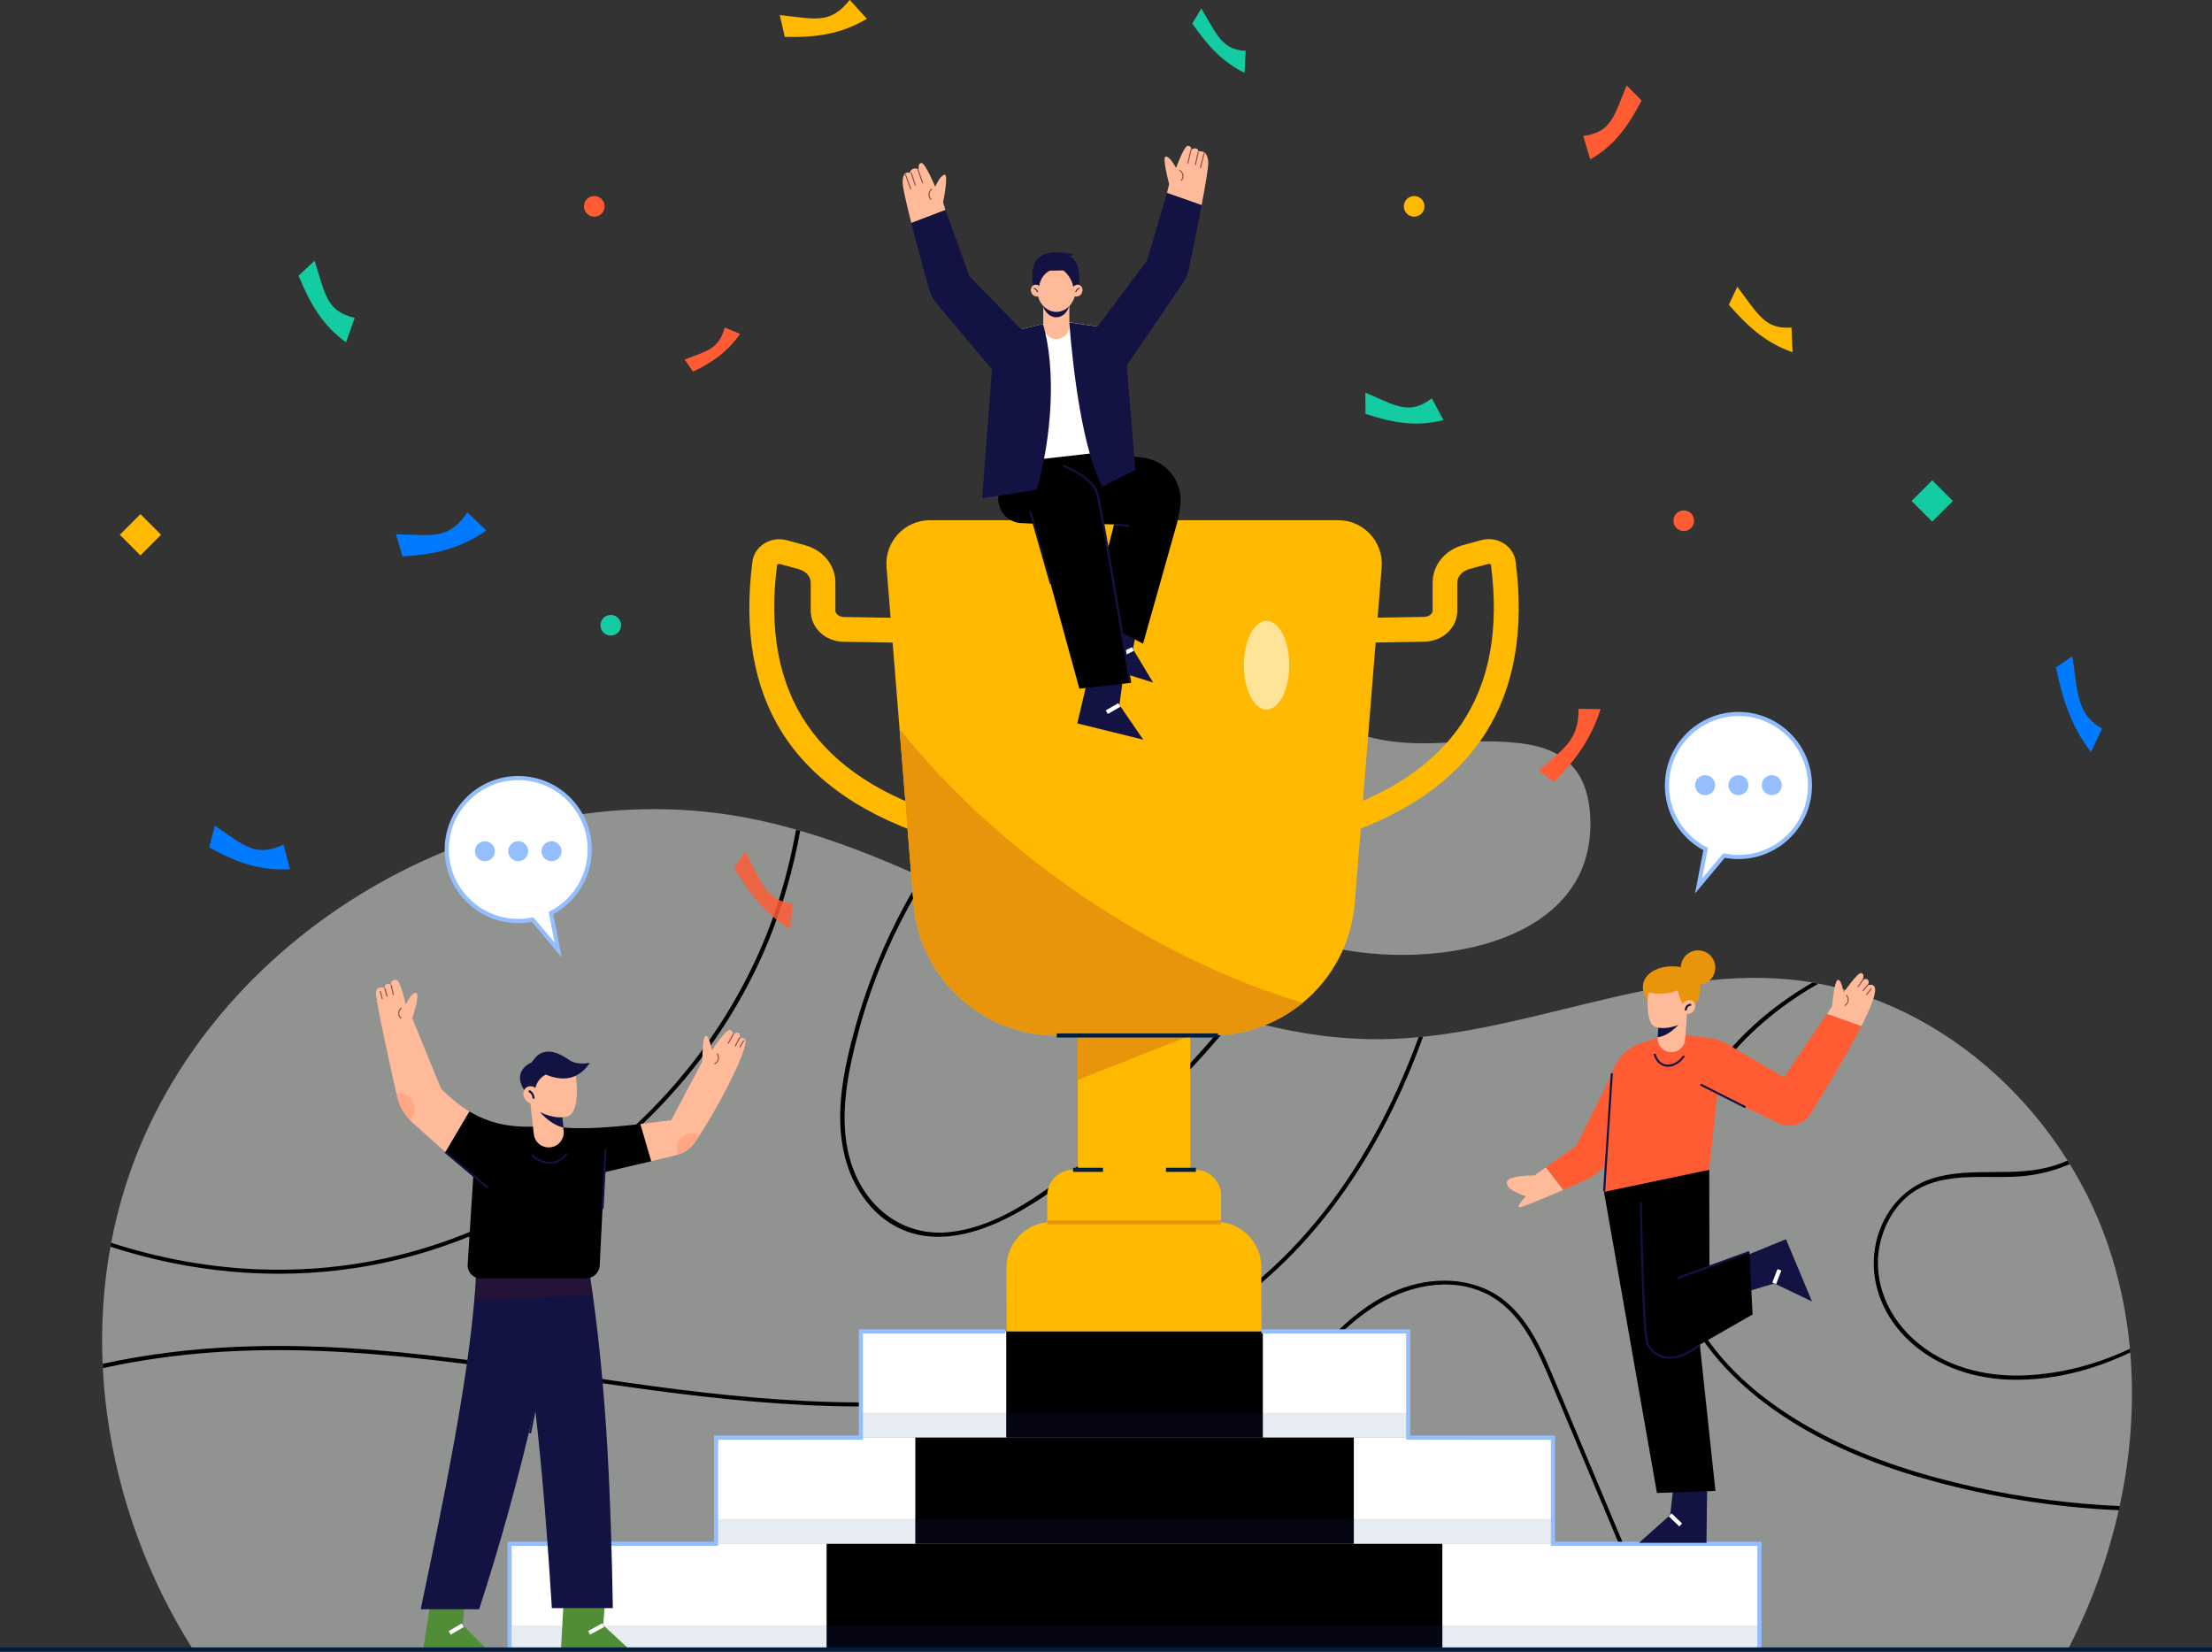 <svg width="2144" height="1601" viewBox="0 0 2144 1601" fill="none" xmlns="http://www.w3.org/2000/svg">
<rect x="0" y="0" width="2144" height="1601" fill="#333333" stroke="none"/>
<g clip-path="url(#clip0_10007_71431)">
<g opacity="0.5">
<path d="M2043.4 1207.2C1997.8 1072.9 1875.6 962.702 1734.4 949.302C1601.1 936.602 1472.4 1005.9 1338.5 1007.2C1122 1009.2 942.3 837.402 730.2 793.902C483.7 743.302 211.7 896.502 127 1133.5C72.4 1286.5 100.3 1462 187 1598.6H2004.4C2066.3 1478.6 2086.7 1334.8 2043.4 1207.2Z" fill="#F0F3EE"/>
</g>
<path d="M346 1228.7C521.7 1201.3 677.7 1075.9 744.9 911.801C759 877.301 769 841.601 775.6 805.301C774.3 804.901 772.9 804.501 771.6 804.201C767.1 828.601 761.3 852.801 753.5 876.601C726.1 960.901 675.4 1036.6 609.9 1096.1C544.8 1155.2 465.1 1198.4 379.3 1218.3C290.5 1238.9 196.6 1233.1 110 1205.2C109.2 1205 108.5 1204.7 107.7 1204.4C107.4 1205.7 107.2 1207 107 1208.3C183.8 1233.3 266 1241.2 346 1228.7Z" fill="#000000"/>
<path d="M631.4 1347.3C762.5 1364.8 897.2 1374.2 1026.8 1341C1085.6 1325.9 1142.4 1302 1192.1 1267.1C1242.1 1232 1283.4 1186.1 1316.2 1134.8C1342.4 1093.8 1362.9 1050.1 1379.3 1004.9C1377.9 1005 1376.4 1005.2 1375 1005.3C1363.8 1035.9 1350.7 1065.8 1335.1 1094.8C1304.9 1150.9 1265.7 1202.7 1216.5 1243.5C1168 1283.8 1110.6 1312.1 1050.4 1330.3C923.3 1368.8 788.6 1363 658.3 1346.8C515.9 1329 373.3 1299 229 1305.4C185.9 1307.3 142.2 1312.5 99.6 1321.8C99.7 1323.2 99.7 1324.6 99.8 1326C134.6 1318.3 170 1313.4 205.3 1310.8C348.3 1300.4 490.3 1328.4 631.4 1347.3Z" fill="#000000"/>
<path d="M1914.7 1441.5C1864.3 1430.4 1814.6 1415 1768.6 1391.4C1725.8 1369.3 1685.4 1340 1656.8 1300.7C1627.4 1260.3 1613.4 1211.4 1617.7 1161.6C1625.8 1070.1 1685.4 996.9 1762.5 953.4C1760.5 953 1758.6 952.7 1756.6 952.4C1691.9 989.8 1640.3 1047.1 1620.6 1122.4C1608 1170.4 1610.9 1221.4 1632 1266.6C1652.2 1310 1687 1344.7 1726.3 1371.1C1767.8 1399 1814.7 1418.6 1862.7 1432.4C1920.2 1449 1979.6 1459.2 2039.3 1463C2044.1 1463.3 2048.9 1463.5 2053.7 1463.7C2054 1462.4 2054.3 1461.1 2054.6 1459.7C2007.5 1457.6 1960.7 1451.6 1914.7 1441.5Z" fill="#000000"/>
<path d="M866.1 907.401C875.2 888.201 885.4 869.501 896.5 851.501C895.3 850.901 894 850.401 892.8 849.801C884.8 862.801 877.3 876.001 870.4 889.601C853.1 923.401 839.2 959.001 829 995.601C817.9 1035.6 808.5 1079.5 818.8 1120.7C826.7 1152.5 847.5 1182.2 879.2 1193.6C915 1206.5 953.9 1193.1 985.6 1175.6C1020.1 1156.5 1051.8 1130.9 1081.7 1105.3C1111.8 1079.5 1140.2 1051.8 1166.7 1022.3C1177.4 1010.4 1187.7 998.201 1197.7 985.801C1196.3 985.401 1194.9 985.001 1193.5 984.501C1145.1 1044.3 1089.2 1098 1027 1143.6C995.1 1167 959.2 1190.6 918.9 1194.3C878.8 1198 845.2 1174.9 829.3 1138.8C811.7 1098.7 818.9 1053.1 829 1012.1C837.7 976.101 850.3 940.901 866.1 907.401Z" fill="#000000"/>
<path d="M1943.7 1337C1985.2 1339.2 2026.8 1328.9 2064.8 1310.8C2064.7 1309.6 2064.6 1308.4 2064.5 1307.2C2033 1322.1 1999 1331.3 1963.5 1333C1923.7 1334.9 1883.1 1324.5 1853.5 1296.9C1826.8 1272 1813.4 1235.7 1823.6 1199.9C1828.1 1184 1837.1 1169.1 1850 1158.6C1866.8 1145 1888.5 1141.5 1909.5 1140.9C1928.4 1140.3 1947.4 1141.7 1966.2 1139.3C1979.9 1137.5 1993.3 1133.8 2006.1 1128.3C2005.4 1127.2 2004.7 1126 2004 1124.9C1999.8 1126.7 1995.6 1128.3 1991.3 1129.6C1952.5 1142 1911 1130 1872.5 1142.3C1842.4 1151.9 1822.4 1178.8 1817.4 1209.4C1812.1 1241.5 1824.1 1272.7 1846.5 1295.7C1872.1 1321.8 1907.5 1335 1943.7 1337Z" fill="#000000"/>
<path d="M1561.9 1469.1C1543.9 1426.3 1525.9 1383.4 1508 1340.6C1495.4 1310.6 1482.2 1278 1455 1258.1C1426.3 1237.2 1387.4 1237.2 1355.3 1250C1321.3 1263.6 1294.3 1290 1271.2 1317.7C1225.3 1372.9 1192.3 1438.5 1174 1507.8C1166.2 1537.5 1161 1567.9 1158.7 1598.5H1162.8C1169.7 1508.9 1200.6 1421.1 1253 1347.7C1274.4 1317.7 1299.4 1287.8 1330.5 1267.4C1362.5 1246.4 1405.2 1236.3 1441 1254.1C1473.7 1270.4 1489.2 1306 1502.6 1337.8C1519.3 1377.6 1536 1417.3 1552.7 1457.1C1572.5 1504.2 1592.3 1551.3 1612 1598.4H1616.3C1598.2 1555.5 1580.1 1512.3 1561.9 1469.1Z" fill="#000000"/>
<g opacity="0.5">
<path d="M1391.8 720.201C1365.9 721.001 1339.8 719.901 1309.7 709.001C1245.5 685.701 1165.5 723.901 1164.9 798.001C1164.5 855.501 1217.4 893.601 1266.4 911.101C1358.8 944.201 1550.2 926.801 1541.2 789.501C1538.3 745.601 1515 725.101 1472.9 720.301C1443.2 716.801 1417.5 719.401 1391.8 720.201Z" fill="#F0F3EE"/>
</g>
<path d="M1737.5 341.4C1712.3 332.7 1695.1 317.6 1675.7 295.4L1683.9 277.9C1704.3 304.9 1710.9 319.5 1736.4 317.4L1737.5 341.4Z" fill="#FFB900"/>
<path d="M2026.7 728.9C2008 704.5 1999.6 679.5 1992.7 646.7L2008.7 636.1C2014.2 674 2013.2 691.7 2037.4 706.3L2026.7 728.9Z" fill="#007BFF"/>
<path d="M1399.1 407.2C1372.6 413.8 1350.5 410 1323.5 401.1L1323.4 380.6C1353.4 393.3 1365.7 402.7 1387.8 386.1L1399.1 407.2Z" fill="#14CCA1"/>
<path d="M717.3 323.6C704.8 341.4 690.7 351 671.7 360.2L663.6 348.5C685.7 339.8 696.4 338.7 702.5 317.5L717.3 323.6Z" fill="#FF5C33"/>
<path d="M281.1 842.501C251.3 844.001 229 835.801 202.8 821.301L208.2 800.301C236.5 819.201 247 831.301 274.8 818.701L281.1 842.501Z" fill="#007BFF"/>
<path d="M335.4 331.801C312.7 315.301 300.8 295.001 289.4 267.201L304.9 252.701C315.4 285.501 316.5 301.901 343.8 308.001L335.4 331.801Z" fill="#14CCA1"/>
<path d="M471.4 514.101C445.6 532.101 421.4 537.301 390.2 539.301L383.8 517.801C419.2 518.601 435 523.301 453 496.701L471.4 514.101Z" fill="#007BFF"/>
<path d="M840.2 18.2C814.4 33.4 790.7 36.4 760.7 35.8L755.8 14.6C789.7 18.2 804.6 24 823.6 -0.1L840.2 18.2Z" fill="#FFB900"/>
<path d="M1206.3 70.601C1184.8 60.001 1170.8 44.601 1155.6 22.801L1164.4 8.301C1180.1 34.501 1184.7 48.201 1207.4 49.301L1206.3 70.601Z" fill="#14CCA1"/>
<path d="M1541.4 154.601C1565 140.701 1578 122.601 1591.1 97.401L1576.7 82.801C1564.2 112.801 1562.1 128.001 1534.6 131.801L1541.4 154.601Z" fill="#FF5C33"/>
<g opacity="0.837">
<path d="M765.8 900.201C742 886.101 727.3 867.201 711.5 840.901L722.5 825.201C738.5 856.501 742.8 872.601 768.6 876.001L765.8 900.201Z" fill="#FF5C33"/>
</g>
<path d="M1551.4 687.3C1541.9 716.7 1527.4 736.2 1506.4 757.9L1491.4 746.9C1516.7 724.4 1530.1 717.5 1530 687L1551.4 687.3Z" fill="#FF5C33"/>
<path d="M576 210C581.523 210 586 205.523 586 200C586 194.477 581.523 190 576 190C570.477 190 566 194.477 566 200C566 205.523 570.477 210 576 210Z" fill="#FF5C33"/>
<path d="M1370.7 210C1376.22 210 1380.7 205.523 1380.7 200C1380.7 194.477 1376.22 190 1370.7 190C1365.18 190 1360.7 194.477 1360.7 200C1360.7 205.523 1365.18 210 1370.7 210Z" fill="#FFB900"/>
<path d="M1632 514.701C1637.52 514.701 1642 510.224 1642 504.701C1642 499.178 1637.52 494.701 1632 494.701C1626.48 494.701 1622 499.178 1622 504.701C1622 510.224 1626.48 514.701 1632 514.701Z" fill="#FF5C33"/>
<path d="M592 616C597.523 616 602 611.523 602 606C602 600.477 597.523 596 592 596C586.477 596 582 600.477 582 606C582 611.523 586.477 616 592 616Z" fill="#14CCA1"/>
<path d="M136.139 498.292L116.128 518.303L136.139 538.314L156.15 518.303L136.139 498.292Z" fill="#FFB900"/>
<path d="M1872.82 465.555L1852.81 485.566L1872.82 505.577L1892.83 485.566L1872.82 465.555Z" fill="#14CCA1"/>
<path d="M1183.5 1198.1L1015 1198.3V1159C1015 1145.1 1026.2 1133.8 1040.1 1133.8L1158.3 1133.7C1172.2 1133.7 1183.5 1144.9 1183.5 1158.8V1198.1Z" fill="#FFB900"/>
<path d="M1153.7 963.201H1044.7V1156.2H1153.7V963.201Z" fill="#FFB900"/>
<path d="M1044.7 1046.6V963.201H1153.7L1153.6 1003.7L1044.7 1046.6Z" fill="#E8950C"/>
<path d="M1286.7 814.301L1279.7 791.301C1407.3 752.701 1461.4 672.801 1445.1 547.201C1444.9 547.001 1443.6 546.201 1441.9 546.701L1424.3 551.501C1417.3 553.401 1412.5 558.701 1412.5 564.601V591.801C1412.5 608.301 1398.6 621.501 1380.8 621.901C1362.4 622.301 1330.9 622.801 1326.8 622.801V598.801C1329.7 598.801 1349.7 598.401 1380.4 597.901C1384.8 597.801 1388.6 595.001 1388.6 591.801V564.601C1388.6 547.701 1400.5 533.101 1418.1 528.301L1435.7 523.501C1443.4 521.401 1451.6 522.701 1458.2 527.101C1464.2 531.101 1468.1 537.301 1469 544.101C1477.6 610.101 1468 665.901 1440.4 709.701C1410.6 757.301 1358.9 792.501 1286.7 814.301Z" fill="#FFB900"/>
<path d="M911.6 814.301C839.4 792.501 787.7 757.301 757.9 709.801C730.4 665.901 720.8 610.201 729.3 544.201C730.2 537.401 734.1 531.201 740.1 527.201C746.7 522.801 754.9 521.501 762.6 523.601L780.2 528.401C797.8 533.201 809.7 547.701 809.7 564.701V591.901C809.7 595.101 813.5 597.901 817.9 598.001C848.6 598.601 868.6 598.901 871.5 598.901V622.901C867.3 622.901 835.8 622.301 817.5 622.001C799.7 621.701 785.8 608.501 785.8 591.901V564.701C785.8 558.801 781.1 553.501 774 551.601L756.4 546.801C754.7 546.301 753.4 547.101 753.2 547.501C737 672.901 791.1 752.801 918.7 791.401L911.6 814.301Z" fill="#FFB900"/>
<path d="M1339.2 549.701L1313.1 875.401C1310 914.401 1290.9 948.701 1262.7 971.901C1238.6 991.701 1207.7 1003.6 1174.2 1003.6H1024.3C951.7 1003.6 891.2 947.801 885.4 875.401L871.9 706.401L859.3 549.701C857.3 525.201 876.7 504.201 901.3 504.201H1297.1C1321.7 504.201 1341.1 525.201 1339.2 549.701Z" fill="#FFB900"/>
<path d="M1262.7 971.9C1238.6 991.7 1207.7 1003.6 1174.2 1003.6H1024.3C951.7 1003.6 891.2 947.8 885.4 875.4L871.9 706.4C966.8 826.3 1118.2 929.2 1262.7 971.9Z" fill="#E8950C"/>
<path d="M1180.5 1001.6H1024.3V1005.6H1180.5V1001.6Z" fill="#001F40"/>
<path d="M1069.1 1131.8H1040.1V1135.8H1069.1V1131.8Z" fill="#001F40"/>
<path d="M1159.1 1131.8H1130.1V1135.8H1159.1V1131.8Z" fill="#001F40"/>
<path d="M1222.7 1293.3L975.7 1293.6L975.6 1228.4C975.6 1204.1 995.3 1184.3 1019.6 1184.3L1178.4 1184.1C1202.7 1184.1 1222.5 1203.8 1222.5 1228.1L1222.7 1293.3Z" fill="#FFB900"/>
<path d="M1183.3 1182.7H1015.1V1186.7H1183.3V1182.7Z" fill="#E8950C"/>
<path opacity="0.6" d="M1227.6 687.701C1239.75 687.701 1249.6 668.449 1249.6 644.701C1249.6 620.953 1239.75 601.701 1227.6 601.701C1215.45 601.701 1205.6 620.953 1205.6 644.701C1205.6 668.449 1215.45 687.701 1227.6 687.701Z" fill="white"/>
<path d="M1705.3 1496.3H493.9V1599.3H1705.3V1496.3Z" fill="white"/>
<path d="M1505.2 1393.4H694.1V1496.4H1505.2V1393.4Z" fill="white"/>
<path d="M1364.9 1290.4H834.4V1393.4H1364.9V1290.4Z" fill="white"/>
<path d="M1398 1496.3H801.2V1599.3H1398V1496.3Z" fill="#000000"/>
<path d="M1312.2 1393.3H887.2V1496.3H1312.2V1393.3Z" fill="#000000"/>
<path d="M1224 1290.4H975.3V1393.4H1224V1290.4Z" fill="#000000"/>
<path opacity="0.1" d="M975.3 1369.3H834.4V1393.3H975.3V1369.3Z" fill="#003E80"/>
<path opacity="0.1" d="M1364.9 1369.3H1224V1393.3H1364.9V1369.3Z" fill="#003E80"/>
<path opacity="0.3" d="M1224 1369.3H975.3V1393.3H1224V1369.3Z" fill="#121243"/>
<path opacity="0.1" d="M887.1 1472.2H694.1V1496.2H887.1V1472.2Z" fill="#003E80"/>
<path opacity="0.1" d="M1505.1 1472.2H1312.1V1496.2H1505.1V1472.2Z" fill="#003E80"/>
<path opacity="0.3" d="M1312.2 1472.2H887.2V1496.2H1312.2V1472.2Z" fill="#121243"/>
<path opacity="0.1" d="M801.2 1575.3H493.9V1599.3H801.2V1575.3Z" fill="#003E80"/>
<path opacity="0.1" d="M1705.3 1575.3H1398V1599.3H1705.3V1575.3Z" fill="#003E80"/>
<path opacity="0.3" d="M1398 1575.3H801.2V1599.3H1398V1575.3Z" fill="#121243"/>
<path d="M495.9 1599.3H491.9V1494.3L692.1 1494.2V1391.4L832.4 1391.3V1288.4H974.3V1292.4H836.4V1395.3L696.1 1395.4V1498.2L495.9 1498.3V1599.3Z" fill="#95BEFF"/>
<path d="M1707.3 1599.3H1703.3V1498.3L1503.2 1498.2V1395.4L1362.9 1395.3V1292.4H1222.7V1288.4H1366.9V1391.3L1507.2 1391.4V1494.2L1707.3 1494.3V1599.3Z" fill="#95BEFF"/>
<path d="M1074.3 593.701L1059.4 643.201L1117.6 661.501L1098.1 629.001L1103.8 600.401L1074.3 593.701Z" fill="#121243"/>
<path d="M1097.18 627.229L1085.43 633.01L1087.19 636.599L1098.95 630.818L1097.18 627.229Z" fill="white"/>
<path d="M1064 439.302L1105 443.202C1113.4 444.002 1121.7 446.802 1128.3 452.002C1141.3 462.102 1146.4 477.802 1143.6 493.802C1142.9 497.902 1142 501.802 1141.4 505.002L1107.9 623.902L1057.1 596.802L1079.8 508.302L1028.2 506.702L1000.1 447.702L1010.3 400.602L1064 439.302Z" fill="#000000"/>
<path d="M1056.9 647.002L1044.2 701.102L1108.1 716.902L1085 683.202L1089.2 652.102L1056.9 647.002Z" fill="#121243"/>
<path d="M1083.97 681.506L1071.74 688.527L1073.73 691.996L1085.96 684.974L1083.97 681.506Z" fill="white"/>
<path d="M1002.3 507.501L1046.2 667.501L1095.5 661.901L1066.7 492.301C1063.9 477.501 1063.3 468.401 1040.7 457.201L1016.5 443.801L1010.3 400.701L973.6 424.601L967.7 480.801C966.3 494.401 976.4 506.401 989.8 507.001L1002.3 507.501Z" fill="#000000"/>
<path d="M1066.1 438.502L993 446.802C984.8 447.702 977.5 441.902 976.5 433.702L963.8 325.502L1024.7 310.602L1089.3 320.302L1077.4 427.102C1076.8 433.102 1072.1 437.802 1066.1 438.502Z" fill="white"/>
<path d="M914.1 196.201C914.1 196.201 919.8 168.301 915.4 169.301C911 170.301 906.5 181.001 906.5 181.001C906.5 181.001 896.8 157.801 893.1 158.001C889.4 158.201 890.5 164.101 890.5 164.101C890.5 164.101 883.6 160.801 881.8 167.601C881.8 167.601 874.9 164.301 874.9 177.001C874.9 181.601 878.6 197.601 883.3 216.101L916.4 203.501L914.1 196.201Z" fill="#FFBA9A"/>
<path d="M939.6 267.702L916.4 203.602L883.3 216.202C889.1 239.002 896.4 265.702 900.2 279.402C901.9 285.402 904.9 291.002 909.1 295.602L975.5 374.702L1004.2 334.002L939.6 267.702Z" fill="#121243"/>
<path d="M902.1 193.801C898.8 189.901 899.1 186.201 902.9 182.701L903.6 183.401C900.2 186.501 900 189.701 902.9 193.101L902.1 193.801Z" fill="#974245"/>
<path d="M890.123 163.918L889.178 164.246L893.897 177.851L894.841 177.524L890.123 163.918Z" fill="#974245"/>
<path d="M886.8 179.902L882.6 167.502L883.6 167.102L887.7 179.602L886.8 179.902Z" fill="#974245"/>
<path d="M882.3 183.401L877.1 169.101L878 168.701L883.3 183.101L882.3 183.401Z" fill="#974245"/>
<path d="M1171.1 156.901C1170.4 144.301 1161.8 146.801 1161.8 146.801C1160.1 141.301 1154.7 145.001 1154.7 145.001C1154.7 145.001 1155 141.301 1151.3 141.301C1147.6 141.301 1139.9 162.801 1139.9 162.801C1139.9 162.801 1134.7 152.401 1130.2 151.701C1125.7 151.001 1133.2 178.401 1133.2 178.401L1131.1 187.001L1164.7 198.801C1168.4 179.101 1171.4 161.701 1171.1 156.901Z" fill="#FFBA9A"/>
<path d="M1131.1 187.102L1111.7 252.702L1055.7 327.402L1087.7 360.702L1144.5 277.302C1148.4 272.402 1151.1 266.702 1152.3 260.502C1155.1 247.102 1160.5 221.502 1164.7 198.902L1131.1 187.102Z" fill="#121243"/>
<path d="M1145.4 175.4L1144.6 174.8C1147.1 171.1 1146.5 167.9 1142.8 165.2L1143.4 164.4C1147.6 167.5 1148.3 171.2 1145.4 175.4Z" fill="#974245"/>
<path d="M1154.06 144.457L1150.81 158.484L1151.78 158.71L1155.03 144.683L1154.06 144.457Z" fill="#974245"/>
<path d="M1160.94 146.955L1158.13 159.748L1159.11 159.963L1161.92 147.17L1160.94 146.955Z" fill="#974245"/>
<path d="M1164 163L1163 162.7L1166.7 147.9L1167.6 148.1L1164 163Z" fill="#974245"/>
<path d="M1023.9 328.602C1016.9 328.602 1011.2 322.902 1011.2 315.902V293.402H1036.5V316.002C1036.5 323.002 1030.9 328.602 1023.9 328.602Z" fill="#FFBA9A"/>
<path d="M1036.2 296.701C1032.2 310.801 1016 311.401 1011 296.701H1036.2Z" fill="#121243"/>
<path d="M1023.9 302.301C1034.23 302.301 1042.6 292.541 1042.6 280.501C1042.6 268.461 1034.23 258.701 1023.9 258.701C1013.57 258.701 1005.2 268.461 1005.2 280.501C1005.2 292.541 1013.57 302.301 1023.9 302.301Z" fill="#FFBA9A"/>
<path d="M1006.7 280.902C1007.8 265.902 1017.7 262.302 1017.7 262.302L1030.6 262.102C1035.9 266.102 1040.4 273.602 1040.7 281.402L1045.1 281.202C1047.9 266.502 1045.4 252.102 1036.9 248.802L1041.1 246.702C1006 238.902 997.3 253.002 1001.5 277.602L1006.7 280.902Z" fill="#121243"/>
<path d="M1009.1 279.502C1010.5 282.402 1009.5 285.802 1007 287.002C1004.4 288.202 1001.2 286.802 999.8 283.902C998.4 281.002 999.4 277.602 1001.9 276.402C1004.5 275.102 1007.7 276.502 1009.1 279.502Z" fill="#FFBA9A"/>
<path d="M1005.3 283.202C1004.7 281.502 1003.6 280.402 1001.9 279.802L1002.2 279.002C1004.2 279.702 1005.5 281.002 1006.2 283.002L1005.3 283.202Z" fill="#121243"/>
<path d="M1039.3 279.502C1037.9 282.402 1038.9 285.802 1041.4 287.002C1044 288.202 1047.2 286.802 1048.6 283.902C1050 281.002 1049 277.602 1046.5 276.402C1043.9 275.102 1040.7 276.502 1039.3 279.502Z" fill="#FFBA9A"/>
<path d="M1043 283.202L1042.2 282.902C1042.9 280.902 1044.2 279.602 1046.2 278.902L1046.5 279.702C1044.7 280.302 1043.6 281.502 1043 283.202Z" fill="#121243"/>
<path d="M1010.9 314C1023.9 357.8 1019.5 424.7 1004.7 474.8L952 483L963.9 325.5L1010.9 314Z" fill="#121243"/>
<path d="M1036.4 312.5C1040.4 363.2 1049.8 436.6 1068.5 471.7L1100.4 455.4L1089.4 320.3L1036.4 312.5Z" fill="#121243"/>
<path d="M1094.4 662.101C1094.1 660.401 1066.6 491.801 1062.2 477.501C1057.9 463.601 1030.1 452.201 1029.8 452.101L1030.6 450.201C1031.8 450.701 1059.6 462.001 1064.2 476.801C1068.7 491.201 1095.4 654.701 1096.5 661.701L1094.4 662.101Z" fill="#121243"/>
<path d="M999.538 495.447L997.615 495.996L1017.61 565.993L1019.54 565.444L999.538 495.447Z" fill="#121243"/>
<path d="M1094.3 510.701L1079.6 509.301L1079.8 507.301L1094.5 508.701L1094.3 510.701Z" fill="#121243"/>
<path d="M417.4 1552.8L409.9 1600H473.5L448.6 1575.1L450.5 1551.7L417.4 1552.8Z" fill="#518C36"/>
<path d="M447.506 1573.45L434.836 1580.9L436.865 1584.35L449.535 1576.89L447.506 1573.45Z" fill="white"/>
<path d="M548.7 1209C547.8 1214.6 546.9 1220.2 545.8 1225.7C544.1 1236.1 542.2 1246.5 540.4 1256.7C533.7 1293.5 526.4 1329.1 518.4 1363.5C518.4 1363.5 518.4 1363.5 518.4 1363.6C502.6 1433.2 484.4 1498.2 464.4 1559.7H407.8C430.6 1451 452.6 1343.5 459.7 1260.3C460.8 1248.1 461.5 1236.3 461.8 1225.2L548.7 1209Z" fill="#121243"/>
<path d="M546.4 1550.6L543.7 1599.1L611.5 1600L584.6 1575.1L586.6 1551.7L546.4 1550.6Z" fill="#518C36"/>
<path d="M583.726 1573.34L570.025 1580.8L571.938 1584.32L585.639 1576.86L583.726 1573.34Z" fill="white"/>
<path d="M594 1558.6H534.9C530.7 1491.4 525.7 1425.7 518.5 1363.7C518.5 1363.7 518.5 1363.7 518.5 1363.6C514.3 1327.2 509.3 1292 503.3 1258.5C501.4 1247.7 499.3 1237.1 497.2 1226.6L545.9 1225.8L570.1 1225.4C571.7 1235.3 573.2 1245.3 574.6 1255.3C588.3 1353.1 592.2 1455.3 594 1558.6Z" fill="#121243"/>
<path opacity="0.3" d="M574.6 1255.2L540.4 1256.8L503.3 1258.5L459.9 1260.5C461 1248.3 461.7 1236.5 462 1225.4L548.7 1209.1C547.8 1214.7 546.9 1220.3 545.8 1225.8L570 1225.4C571.7 1235.3 573.2 1245.2 574.6 1255.2Z" fill="#4A191B"/>
<path d="M514.7 1389.3L512.7 1388.9L532.8 1289.2L534.8 1289.6L514.7 1389.3Z" fill="#121243"/>
<path d="M533.1 1090.8C503.2 1094 478.7 1091.5 454.9 1077.2L431.7 1116.5L458.7 1140.6L453.3 1225.7C453 1230.7 455.7 1235.4 460.2 1237.7C461.9 1238.6 463.8 1239 465.8 1239H568C573.6 1239 578.5 1235.5 580.5 1230.3C581 1229 581.2 1227.7 581.3 1226.4L585.7 1136.2L631.5 1125.4L621 1089.4C585.8 1093.4 554.4 1095.5 533.1 1090.8Z" fill="#000000"/>
<path d="M454.8 1077.2L431.6 1116.5L399.5 1087.8C398.8 1087.2 398.1 1086.5 397.4 1085.8C391.2 1079.5 386.8 1071.6 384.9 1062.9C384.6 1061.8 384.4 1060.6 384.1 1059.4C377 1028.1 363.7 967.199 364.4 961.799C365.3 954.599 372.7 957.7 372.7 957.7C373.3 950.8 379 954.499 379 954.499C379 950.599 380.3 949.599 384.2 949.799C388.1 949.999 393.3 973.599 393.3 973.599C393.3 973.599 399.1 961.299 403.3 962.299C407.6 963.199 399.6 986.9 399.6 986.9L427.5 1055.3C436.9 1064.6 445.8 1071.7 454.8 1077.2Z" fill="#FFBA9A"/>
<path opacity="0.2" d="M401.9 1074.9C401.9 1079.1 400.2 1083 397.5 1085.8C391.3 1079.5 386.9 1071.6 385 1062.9C384.7 1061.8 384.5 1060.6 384.2 1059.4C384.9 1059.3 385.5 1059.3 386.2 1059.3C394.9 1059.3 401.9 1066.3 401.9 1074.9Z" fill="#FF5C33"/>
<path d="M388.5 987.5C385 983.8 385.1 980.1 388.7 976.4L389.4 977.1C386.2 980.4 386.1 983.6 389.2 986.8L388.5 987.5Z" fill="#974245"/>
<path d="M380.8 964.6L378.7 954.7L379.7 954.5L381.8 964.4L380.8 964.6Z" fill="#974245"/>
<path d="M374.8 966.1L372.4 957.9L373.4 957.6L375.8 965.8L374.8 966.1Z" fill="#974245"/>
<path d="M369.039 960.458L368.073 960.717L370.119 968.347L371.085 968.088L369.039 960.458Z" fill="#974245"/>
<path d="M678.4 1100.1C678 1100.9 677.5 1101.6 677 1102.3L674 1106.8C669.9 1112.9 663.8 1117.3 656.7 1119.3C656.3 1119.4 655.9 1119.5 655.5 1119.6L631.2 1125.4L620.7 1089.4C630.4 1088.2 640.4 1087 650.6 1085.7L680.7 1028.8C680.7 1028.8 680.7 1004.6 684 1003.9C687.3 1003.1 690 1018 690 1018C690 1018 703 998.299 707.1 998.299C711.2 998.299 710.1 1003.9 710.1 1003.9C710.1 1003.9 713.9 999.199 716.2 1001.4C717.4 1002.6 717.2 1006.8 717.2 1006.8C717.2 1006.8 718.7 1005.4 721.6 1006.6C727.4 1008.9 709.2 1050.7 678.4 1100.1Z" fill="#FFBA9A"/>
<path opacity="0.2" d="M678.4 1100.1C678 1100.9 677.5 1101.6 677 1102.3L674 1106.8C669.9 1112.9 663.8 1117.3 656.7 1119.3C656.1 1117.6 655.8 1115.9 655.8 1114.1C655.8 1105.4 662.8 1098.5 671.4 1098.5C673.9 1098.4 676.3 1099 678.4 1100.1Z" fill="#FF5C33"/>
<path d="M692.7 1031.7L692.2 1030.8C696.1 1028.5 696.9 1025.5 694.8 1021.4L695.7 1020.9C698 1025.5 697 1029.1 692.7 1031.7Z" fill="#974245"/>
<path d="M706.2 1011.7L705.3 1011.2L710.1 1002.4L711 1002.8L706.2 1011.7Z" fill="#974245"/>
<path d="M713 1014.4L712.1 1013.9L716.5 1005.3L717.4 1005.8L713 1014.4Z" fill="#974245"/>
<path d="M717.3 1015.3L716.5 1014.8L720.6 1008.1L721.5 1008.6L717.3 1015.3Z" fill="#974245"/>
<path d="M432.276 1115.83L430.991 1117.36L472.289 1152L473.574 1150.47L432.276 1115.83Z" fill="#121243"/>
<path d="M585 1171.7L583 1171.6L586 1114L588 1114.1L585 1171.7Z" fill="#121243"/>
<path d="M533.1 1128.1C526.6 1128.1 519.9 1125.2 514.9 1120L516.3 1118.6C521.5 1124 528.5 1126.7 535.2 1126C540.8 1125.4 545.6 1122.2 548.7 1117.1L550.4 1118.1C547 1123.7 541.7 1127.2 535.4 1127.9C534.7 1128.1 533.9 1128.1 533.1 1128.1Z" fill="#121243"/>
<path d="M533.5 1112C525.5 1112.9 518.3 1107.2 517.4 1099.2L513.6 1064.9L542.5 1061.7L546.3 1096C547.2 1103.9 541.5 1111.1 533.5 1112Z" fill="#FFBA9A"/>
<path d="M523.3 1077.7C529.9 1085.3 537.5 1090.7 546.2 1093L544.1 1074.5L523.3 1077.7Z" fill="#121243"/>
<path d="M557.9 1040.6C557.9 1040.6 563.5 1077 550.7 1081.7C538.8 1086.1 523.2 1077.7 523.2 1077.7L512.7 1047.1L526.3 1034.7L557.9 1040.6Z" fill="#FFBA9A"/>
<path d="M518.3 1058.4C519 1051.4 521.8 1045.4 528.9 1041.5C549.6 1049.9 562.5 1043.5 571.8 1030.1C571.8 1030.1 560 1032.6 552.8 1028C545.7 1023.4 527.3 1010 515.7 1029.4C499.5 1036.9 502.9 1050 509.5 1058.4H518.3Z" fill="#121243"/>
<path d="M519.454 1068.7C523.038 1066.62 523.992 1061.57 521.584 1057.41C519.175 1053.25 514.318 1051.57 510.733 1053.64C507.149 1055.72 506.196 1060.77 508.604 1064.93C511.012 1069.09 515.87 1070.78 519.454 1068.7Z" fill="#FFBA9A"/>
<path d="M516.3 1064.9C516.1 1061.7 514.7 1059.5 512.1 1058.2L513 1056.4C516.2 1058 518 1060.8 518.2 1064.7L516.3 1064.9Z" fill="#121243"/>
<path d="M502.3 754C540.6 754 571.6 785 571.6 823.3C571.6 850.1 556.3 873.4 534 884.9L540.9 920.6L516.2 891.2C511.7 892.1 507 892.6 502.2 892.6C463.9 892.6 432.9 861.6 432.9 823.3C433 785 464 754 502.3 754Z" fill="white"/>
<path d="M544.4 927.9L515.5 893.5C511.2 894.3 506.7 894.7 502.3 894.7C463 894.7 431 862.7 431 823.4C431 784.1 463 752.1 502.3 752.1C541.6 752.1 573.6 784.1 573.6 823.4C573.6 849.7 559.3 873.5 536.3 886.1L544.4 927.9ZM517 889.1L537.5 913.5L531.8 883.9L533.1 883.2C555.6 871.6 569.6 848.6 569.6 823.4C569.6 786.3 539.4 756.1 502.3 756.1C465.2 756.1 435 786.2 435 823.3C435 860.4 465.2 890.6 502.3 890.6C506.9 890.6 511.4 890.1 515.9 889.2L517 889.1Z" fill="#95BEFF"/>
<path d="M470 834.699C475.357 834.699 479.7 830.356 479.7 824.999C479.7 819.642 475.357 815.299 470 815.299C464.643 815.299 460.3 819.642 460.3 824.999C460.3 830.356 464.643 834.699 470 834.699Z" fill="#95BEFF"/>
<path d="M502.3 834.699C507.657 834.699 512 830.356 512 824.999C512 819.642 507.657 815.299 502.3 815.299C496.942 815.299 492.6 819.642 492.6 824.999C492.6 830.356 496.942 834.699 502.3 834.699Z" fill="#95BEFF"/>
<path d="M534.6 834.699C539.957 834.699 544.3 830.356 544.3 824.999C544.3 819.642 539.957 815.299 534.6 815.299C529.243 815.299 524.9 819.642 524.9 824.999C524.9 830.356 529.243 834.699 534.6 834.699Z" fill="#95BEFF"/>
<path d="M1569.5 1026.5L1527.8 1110.5L1498.3 1131.4L1515.2 1153.2C1522.9 1149.8 1530.3 1146.6 1536 1144.1C1543 1141 1549.3 1136.4 1554.5 1130.7L1585.4 1096.7L1569.5 1026.5Z" fill="#FF5C33"/>
<path d="M1487.2 1139.3C1487.2 1139.3 1459.7 1138.6 1460.5 1146.8C1461.3 1154.5 1479 1159.3 1479 1159.3C1479 1159.3 1469.2 1169.9 1472.6 1170.1C1475.4 1170.2 1496.2 1161.5 1515.1 1153.3L1498.2 1131.5L1487.2 1139.3Z" fill="#FFBA9A"/>
<path d="M1654.7 1440L1654 1495.3H1588.6L1618.9 1468.3L1622.3 1437.3L1654.7 1440Z" fill="#121243"/>
<path d="M1620.27 1466.86L1617.51 1469.75L1627.63 1479.42L1630.4 1476.53L1620.27 1466.86Z" fill="white"/>
<path d="M1679.9 1221.9L1731.1 1201.1L1756.3 1261.4L1719.8 1243.9L1689.9 1252.8L1679.9 1221.9Z" fill="#121243"/>
<path d="M1722.83 1229.99L1717.83 1243.06L1721.56 1244.49L1726.57 1231.42L1722.83 1229.99Z" fill="white"/>
<path d="M1554.7 1155.2L1606 1447L1662.7 1445L1627.9 1119L1554.7 1155.2Z" fill="#000000"/>
<path d="M1589.8 1140.4L1594.9 1293.1C1595.2 1302 1600.4 1310 1608.5 1313.8C1615.6 1317.2 1623.8 1316.9 1630.6 1313L1698.7 1274L1695.6 1213.5L1656.9 1227.9L1656.7 1133.8L1589.8 1140.4Z" fill="#000000"/>
<path d="M1729 1044.1L1674.4 1012.1C1668.6 1008.7 1662.2 1006.6 1655.6 1005.8L1620.4 1001.6L1591.2 1010.8C1574 1016.2 1562 1031.6 1560.9 1049.6L1554.7 1155.2L1656.5 1133.8L1664.6 1060.7L1723.4 1088.3C1734.6 1093.9 1748.2 1090.1 1754.9 1079.4C1768.3 1057.9 1790.2 1022.1 1804.2 994.5L1770.8 982.6L1729 1044.1Z" fill="#FF5C33"/>
<path d="M1810.6 955C1810.6 955 1812.3 950.6 1810 949.2C1807.8 947.8 1805.3 950.3 1805.3 950.3C1805.3 950.3 1807.8 944.2 1804.2 943.1C1800.6 942 1786.8 962.2 1786.8 962.2C1786.8 962.2 1785.1 949.5 1781.5 949.7C1777.9 950 1775.7 975.4 1775.7 975.4L1770.8 982.6L1804.2 994.5C1812.4 978.3 1817.9 964.9 1817.5 958.9C1817 952.2 1810.6 955 1810.6 955Z" fill="#FFBA9A"/>
<path d="M1788.4 975.1L1787.8 974.3C1791.4 971.6 1791.8 968.4 1789.2 964.7L1790 964.1C1793 968.3 1792.4 972 1788.4 975.1Z" fill="#974245"/>
<path d="M1801.1 957.099L1800.3 956.499L1806 948.199L1806.8 948.799L1801.1 957.099Z" fill="#974245"/>
<path d="M1810.52 953.694L1805.06 960.213L1805.83 960.855L1811.29 954.336L1810.52 953.694Z" fill="#974245"/>
<path d="M1813.43 957.793L1808.53 963.992L1809.31 964.612L1814.21 958.413L1813.43 957.793Z" fill="#974245"/>
<path d="M1647.7 960.4C1646.8 973.4 1635.7 985.7 1621.5 984.7C1607.3 983.7 1591.5 968.8 1592.4 955.8C1593.3 942.8 1607.9 936.1 1622.1 936.6C1642 937.3 1648.6 947.5 1647.7 960.4Z" fill="#E8950C"/>
<path d="M1619.1 1019.7C1611.7 1019.2 1606.1 1012.8 1606.6 1005.4L1608.7 974.9L1635.5 976.7L1633.4 1007.2C1633 1014.6 1626.5 1020.2 1619.1 1019.7Z" fill="#FFBA9A"/>
<path d="M1627.1 993C1621 999.4 1614.4 1004.3 1606.6 1005.4L1607.7 990.9L1627.1 993Z" fill="#121243"/>
<path d="M1598.1 957.1C1598.1 957.1 1592.9 991.7 1604.7 995.4C1616.5 999.1 1631.2 991.6 1631.2 991.6L1634.1 965.4L1630.8 948.4L1598.1 957.1Z" fill="#FFBA9A"/>
<path d="M1633.6 976.001C1630.3 972.301 1627 966.101 1626.2 959.801C1617.7 963.501 1607.4 963.901 1595.6 961.601L1599.1 950.701L1625 945.801L1638.3 949.601L1633.6 976.001Z" fill="#E8950C"/>
<path d="M1641.44 979.879C1643.87 976.799 1643.66 972.584 1640.97 970.464C1638.28 968.345 1634.13 969.123 1631.7 972.203C1629.28 975.283 1629.49 979.498 1632.18 981.617C1634.87 983.737 1639.01 982.958 1641.44 979.879Z" fill="#FFBA9A"/>
<path d="M1634.9 979.301L1632.9 979.201C1633.3 974.101 1636.5 972.901 1639.1 972.801L1639.2 974.801C1636.5 974.801 1635.2 976.201 1634.9 979.301Z" fill="#121243"/>
<path d="M1659.45 947.497C1664.81 939.986 1663.06 929.558 1655.55 924.204C1648.04 918.85 1637.61 920.598 1632.25 928.108C1626.9 935.619 1628.65 946.047 1636.16 951.401C1643.67 956.755 1654.1 955.007 1659.45 947.497Z" fill="#E8950C"/>
<path d="M1555.8 1154.7L1553.8 1154.6L1561.3 1040.1L1563.3 1040.2L1555.8 1154.7Z" fill="#121243"/>
<path d="M1691.4 1074.1L1647.9 1052.1L1648.8 1050.3L1692.3 1072.3L1691.4 1074.1Z" fill="#121243"/>
<path d="M1616.8 1033.9C1616 1033.9 1615.2 1033.8 1614.4 1033.7C1608.8 1032.7 1604.5 1028.3 1602.7 1021.6L1604.6 1021.1C1606.2 1027 1609.9 1030.9 1614.7 1031.7C1620.5 1032.7 1626.9 1029.3 1631.5 1022.8L1633.1 1023.9C1628.7 1030.2 1622.6 1033.9 1616.8 1033.9Z" fill="#121243"/>
<path d="M1618 1316.9C1614.9 1316.9 1612.3 1316.4 1610.1 1315.7C1600.8 1312.6 1596.4 1304.7 1595.4 1301C1591.4 1286.4 1589.4 1170.4 1589.4 1165.4H1591.4C1591.4 1166.6 1593.4 1286.1 1597.4 1300.5C1598.5 1304.4 1602.9 1311.2 1610.8 1313.8C1620.7 1317.1 1633.2 1313.2 1647.1 1302.6L1648.3 1304.2C1635.4 1314 1625.4 1316.9 1618 1316.9Z" fill="#121243"/>
<path d="M1695.08 1212.49L1625.95 1237.74L1626.63 1239.62L1695.77 1214.37L1695.08 1212.49Z" fill="#121243"/>
<path d="M1685 692C1646.7 692 1615.7 723 1615.7 761.3C1615.7 788.1 1631 811.4 1653.3 822.9L1646.4 858.6L1671.1 829.2C1675.6 830.1 1680.3 830.6 1685.1 830.6C1723.4 830.6 1754.4 799.6 1754.4 761.3C1754.3 723 1723.3 692 1685 692Z" fill="white"/>
<path d="M1642.9 865.9L1651 824C1627.9 811.5 1613.7 787.6 1613.7 761.3C1613.7 722 1645.7 690 1685 690C1724.3 690 1756.3 722 1756.3 761.3C1756.3 800.6 1724.3 832.6 1685 832.6C1680.6 832.6 1676.1 832.2 1671.8 831.4L1642.9 865.9ZM1685 694C1647.9 694 1617.7 724.2 1617.7 761.3C1617.7 786.6 1631.7 809.5 1654.2 821.1L1655.5 821.8L1649.8 851.4L1670.3 827L1671.5 827.2C1675.9 828.1 1680.5 828.6 1685.1 828.6C1722.2 828.6 1752.4 798.4 1752.4 761.3C1752.4 724.2 1722.1 694 1685 694Z" fill="#95BEFF"/>
<path d="M1652.7 770.701C1658.06 770.701 1662.4 766.358 1662.4 761.001C1662.4 755.644 1658.06 751.301 1652.7 751.301C1647.34 751.301 1643 755.644 1643 761.001C1643 766.358 1647.34 770.701 1652.7 770.701Z" fill="#95BEFF"/>
<path d="M1685 770.701C1690.36 770.701 1694.7 766.358 1694.7 761.001C1694.7 755.644 1690.36 751.301 1685 751.301C1679.64 751.301 1675.3 755.644 1675.3 761.001C1675.3 766.358 1679.64 770.701 1685 770.701Z" fill="#95BEFF"/>
<path d="M1717.3 770.701C1722.66 770.701 1727 766.358 1727 761.001C1727 755.644 1722.66 751.301 1717.3 751.301C1711.94 751.301 1707.6 755.644 1707.6 761.001C1707.6 766.358 1711.94 770.701 1717.3 770.701Z" fill="#95BEFF"/>
<path d="M2144 1596.7H0V1600.7H2144V1596.7Z" fill="#001F40"/>
</g>
<defs>
<clipPath id="clip0_10007_71431">
<rect width="2144" height="1600.7" fill="white"/>
</clipPath>
</defs>
</svg>

